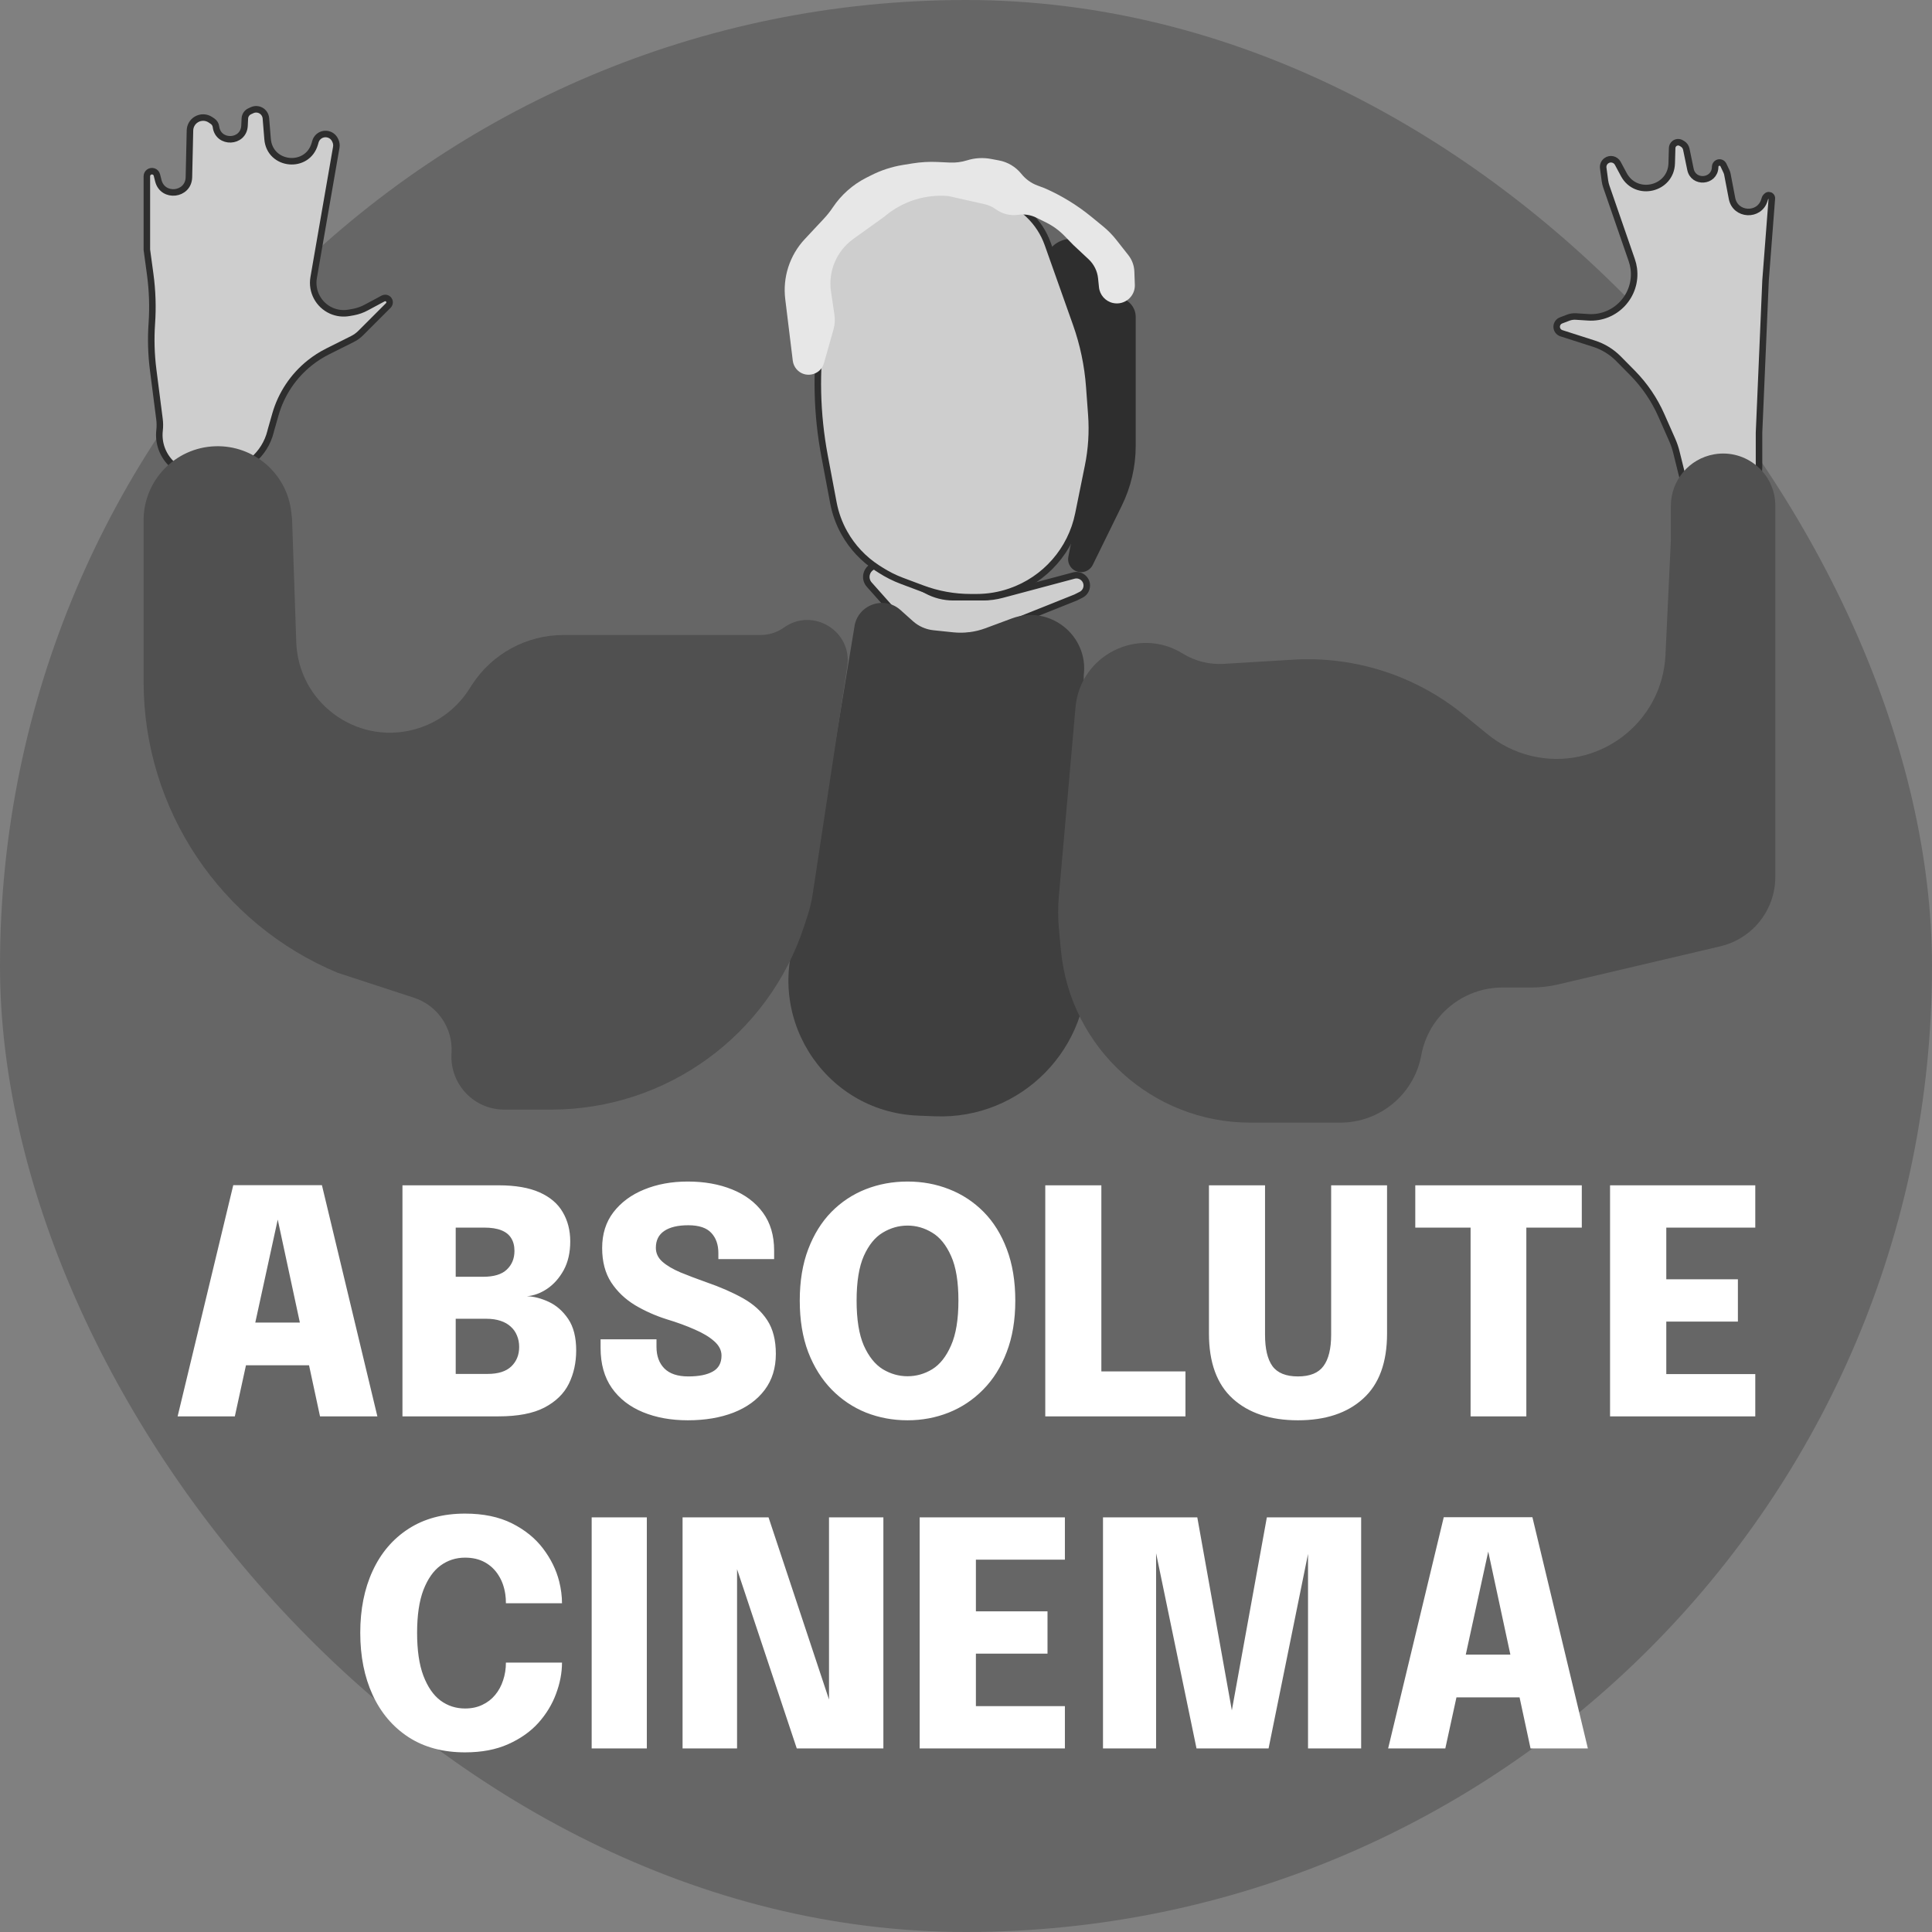 <svg width="64" height="64" viewBox="0 0 64 64" fill="none" xmlns="http://www.w3.org/2000/svg">
<rect x="0" y="0" width="64" height="64" fill="#808080" stroke="none"/>
<rect x="64" y="64" width="64" height="64" rx="32" transform="rotate(180 64 64)" fill="#666666"/>
<path d="M5.884 46.919L7.727 39.26H10.664L12.501 46.919H10.601L9.195 40.375H9.206L7.779 46.919H5.884ZM7.348 45.227V43.811H11.053V45.227H7.348ZM16.518 39.265C17.072 39.265 17.523 39.343 17.872 39.498C18.222 39.654 18.478 39.872 18.64 40.152C18.806 40.432 18.89 40.756 18.89 41.123C18.89 41.493 18.817 41.811 18.672 42.077C18.526 42.34 18.343 42.546 18.122 42.695C17.904 42.84 17.68 42.922 17.452 42.939C17.684 42.946 17.926 43.008 18.179 43.126C18.431 43.243 18.646 43.432 18.822 43.691C18.998 43.951 19.087 44.298 19.087 44.734C19.087 45.139 19.006 45.508 18.843 45.84C18.68 46.168 18.41 46.431 18.033 46.628C17.66 46.822 17.153 46.919 16.513 46.919H13.332V39.265H16.518ZM15.096 42.794L14.489 42.295H15.999C16.359 42.295 16.622 42.216 16.788 42.057C16.957 41.898 17.042 41.692 17.042 41.439C17.042 41.27 17.006 41.128 16.933 41.014C16.864 40.9 16.755 40.813 16.606 40.754C16.458 40.695 16.269 40.666 16.041 40.666H14.261L15.096 39.81V42.794ZM16.15 45.513C16.503 45.513 16.765 45.43 16.938 45.264C17.111 45.097 17.198 44.883 17.198 44.62C17.198 44.482 17.174 44.355 17.125 44.241C17.08 44.127 17.011 44.029 16.918 43.946C16.828 43.862 16.715 43.798 16.58 43.754C16.445 43.709 16.291 43.686 16.119 43.686H14.489L15.096 43.188V46.369L14.261 45.513H16.15ZM22.785 47.049C22.228 47.049 21.732 46.959 21.296 46.779C20.86 46.599 20.517 46.333 20.268 45.98C20.019 45.623 19.895 45.181 19.895 44.651C19.895 44.603 19.895 44.556 19.895 44.511C19.895 44.466 19.895 44.418 19.895 44.366H21.747C21.747 44.411 21.747 44.454 21.747 44.496C21.747 44.534 21.747 44.573 21.747 44.615C21.747 44.916 21.834 45.155 22.007 45.331C22.183 45.508 22.448 45.596 22.801 45.596C23.15 45.596 23.42 45.542 23.61 45.435C23.804 45.328 23.901 45.151 23.901 44.906C23.901 44.729 23.819 44.57 23.657 44.428C23.498 44.286 23.282 44.157 23.008 44.039C22.735 43.918 22.427 43.805 22.084 43.702C21.711 43.584 21.361 43.428 21.036 43.235C20.711 43.037 20.448 42.787 20.247 42.482C20.047 42.174 19.947 41.794 19.947 41.341C19.947 40.877 20.071 40.483 20.32 40.157C20.573 39.829 20.912 39.578 21.337 39.405C21.766 39.229 22.247 39.14 22.78 39.14C23.33 39.14 23.819 39.227 24.248 39.4C24.681 39.573 25.022 39.829 25.271 40.168C25.52 40.507 25.644 40.925 25.644 41.424C25.644 41.475 25.644 41.524 25.644 41.569C25.644 41.614 25.644 41.661 25.644 41.709H23.797C23.797 41.685 23.797 41.654 23.797 41.616C23.797 41.574 23.797 41.539 23.797 41.512C23.797 41.232 23.719 41.008 23.563 40.842C23.408 40.673 23.154 40.588 22.801 40.588C22.458 40.588 22.194 40.65 22.007 40.775C21.82 40.9 21.726 41.086 21.726 41.335C21.726 41.515 21.799 41.669 21.944 41.797C22.09 41.925 22.289 42.043 22.541 42.15C22.794 42.254 23.081 42.363 23.402 42.477C23.863 42.636 24.266 42.813 24.612 43.006C24.958 43.2 25.226 43.442 25.416 43.733C25.606 44.023 25.701 44.395 25.701 44.849C25.701 45.319 25.577 45.718 25.328 46.047C25.082 46.372 24.74 46.621 24.3 46.794C23.861 46.964 23.356 47.049 22.785 47.049ZM30.063 47.049C29.578 47.049 29.12 46.964 28.688 46.794C28.259 46.621 27.88 46.367 27.551 46.032C27.223 45.696 26.963 45.283 26.773 44.791C26.586 44.297 26.493 43.728 26.493 43.084C26.493 42.441 26.586 41.873 26.773 41.382C26.96 40.891 27.216 40.479 27.541 40.147C27.869 39.815 28.248 39.564 28.677 39.395C29.11 39.225 29.572 39.14 30.063 39.14C30.554 39.14 31.014 39.225 31.443 39.395C31.875 39.564 32.256 39.815 32.585 40.147C32.913 40.479 33.169 40.891 33.353 41.382C33.539 41.873 33.633 42.441 33.633 43.084C33.633 43.728 33.538 44.297 33.347 44.791C33.161 45.283 32.901 45.696 32.569 46.032C32.24 46.367 31.86 46.621 31.427 46.794C30.999 46.964 30.544 47.049 30.063 47.049ZM30.063 45.59C30.353 45.59 30.627 45.513 30.883 45.357C31.139 45.198 31.346 44.935 31.505 44.568C31.668 44.202 31.749 43.707 31.749 43.084C31.749 42.458 31.668 41.965 31.505 41.605C31.343 41.242 31.134 40.984 30.878 40.832C30.622 40.676 30.35 40.599 30.063 40.599C29.776 40.599 29.502 40.676 29.243 40.832C28.987 40.984 28.778 41.242 28.615 41.605C28.456 41.965 28.376 42.458 28.376 43.084C28.376 43.71 28.456 44.207 28.615 44.573C28.778 44.937 28.987 45.198 29.243 45.357C29.502 45.513 29.776 45.59 30.063 45.59ZM34.626 46.919V39.265H36.484V46.369L35.648 45.43H39.27V46.919H34.626ZM45.948 44.174C45.948 45.136 45.684 45.855 45.154 46.333C44.629 46.81 43.909 47.049 42.996 47.049C42.082 47.049 41.363 46.81 40.837 46.333C40.311 45.855 40.048 45.136 40.048 44.174C40.048 44.046 40.048 43.913 40.048 43.774C40.048 43.633 40.048 43.485 40.048 43.333V39.265H41.906V43.613C41.906 43.724 41.906 43.83 41.906 43.93C41.906 44.03 41.906 44.125 41.906 44.215C41.906 44.679 41.987 45.025 42.15 45.253C42.316 45.481 42.598 45.596 42.996 45.596C43.394 45.596 43.675 45.481 43.842 45.253C44.011 45.025 44.096 44.679 44.096 44.215V39.265H45.948V44.174ZM52.399 40.666H49.768L50.562 39.81V46.919H48.715V39.81L49.519 40.666H46.883V39.265H52.399V40.666ZM54.363 40.666L55.198 39.81V42.887L54.783 42.378H57.57V43.779H54.783L55.198 43.276V46.374L54.363 45.518H58.146V46.919H53.335V39.265H58.146V40.666H54.363ZM18.617 55.075C18.617 55.414 18.551 55.758 18.42 56.108C18.292 56.457 18.096 56.779 17.834 57.073C17.571 57.364 17.237 57.599 16.832 57.779C16.431 57.959 15.955 58.049 15.405 58.049C14.675 58.049 14.051 57.881 13.532 57.545C13.013 57.206 12.617 56.739 12.343 56.144C12.07 55.549 11.934 54.864 11.934 54.089C11.934 53.314 12.07 52.631 12.343 52.04C12.617 51.445 13.013 50.979 13.532 50.644C14.051 50.308 14.675 50.14 15.405 50.14C16.011 50.14 16.528 50.248 16.957 50.462C17.386 50.677 17.73 50.955 17.989 51.297C18.249 51.64 18.427 52.003 18.524 52.387C18.586 52.636 18.617 52.877 18.617 53.109H16.759C16.759 53.001 16.753 52.903 16.739 52.813C16.704 52.574 16.63 52.365 16.515 52.185C16.401 52.002 16.251 51.858 16.064 51.754C15.877 51.65 15.658 51.599 15.405 51.599C15.101 51.599 14.829 51.687 14.59 51.863C14.355 52.036 14.167 52.306 14.025 52.673C13.886 53.039 13.817 53.512 13.817 54.089C13.817 54.667 13.886 55.141 14.025 55.511C14.167 55.881 14.355 56.155 14.59 56.331C14.829 56.508 15.101 56.596 15.405 56.596C15.62 56.596 15.81 56.556 15.976 56.476C16.145 56.397 16.287 56.288 16.401 56.149C16.519 56.008 16.607 55.845 16.666 55.662C16.728 55.478 16.759 55.283 16.759 55.075H18.617ZM19.6 57.919V50.265H21.427V57.919H19.6ZM24.416 57.919H22.611V50.265H25.459L27.8 57.317L27.462 57.39V50.265H29.263V57.919H26.394L24.053 50.893L24.416 50.82V57.919ZM31.493 51.666L32.328 50.81V53.887L31.913 53.378H34.7V54.779H31.913L32.328 54.276V57.374L31.493 56.518H35.276V57.919H30.465V50.265H35.276V51.666H31.493ZM41.966 50.265H45.09V57.919H43.33V51.297L43.362 51.318L42.023 57.919H39.636L38.266 51.303L38.297 51.287V57.919H36.538V50.265H39.662L40.892 57.135H40.72L41.966 50.265ZM45.984 57.919L47.826 50.26H50.763L52.6 57.919H50.701L49.295 51.375H49.305L47.878 57.919H45.984ZM47.447 56.227V54.811H51.153V56.227H47.447Z" fill="white"/>
<path d="M58.27 14.336L58.27 14.336V14.34V15.468C58.27 16.18 57.693 16.757 56.981 16.757C56.388 16.757 55.872 16.352 55.73 15.777L55.535 14.988C55.5 14.845 55.453 14.705 55.393 14.57L55.034 13.758C54.804 13.237 54.481 12.762 54.081 12.356L53.614 11.883C53.388 11.654 53.11 11.483 52.803 11.385L51.724 11.039C51.63 11.009 51.567 10.922 51.567 10.825C51.567 10.731 51.625 10.647 51.712 10.614L51.953 10.522C52.034 10.492 52.119 10.479 52.205 10.485L52.611 10.511C53.511 10.569 54.24 9.789 54.121 8.895C54.108 8.8 54.086 8.707 54.054 8.616L53.211 6.179C53.19 6.118 53.175 6.055 53.166 5.991L53.109 5.567C53.096 5.473 53.136 5.379 53.213 5.324C53.339 5.232 53.517 5.273 53.591 5.41L53.791 5.783C54.2 6.545 55.355 6.271 55.378 5.407L55.392 4.905C55.393 4.845 55.422 4.79 55.469 4.753C55.533 4.704 55.621 4.698 55.691 4.739L55.734 4.764C55.799 4.803 55.846 4.868 55.861 4.943L55.999 5.611C56.097 6.084 56.789 6.033 56.816 5.55L56.817 5.519C56.82 5.467 56.851 5.42 56.898 5.397C56.97 5.362 57.057 5.393 57.091 5.466L57.193 5.682C57.206 5.711 57.216 5.741 57.222 5.773L57.375 6.572C57.483 7.142 58.285 7.182 58.449 6.626L58.464 6.577C58.47 6.555 58.482 6.535 58.498 6.519L58.523 6.495C58.562 6.455 58.626 6.455 58.666 6.495C58.687 6.516 58.697 6.545 58.695 6.574L58.486 9.289L58.486 9.289L58.486 9.293L58.27 14.336Z" fill="#CECECE" stroke="#2E2E2E" stroke-width="0.216"/>
<path d="M8.977 14.241L8.977 14.241L8.976 14.244L8.963 14.297C8.773 15.055 8.124 15.61 7.345 15.679L6.729 15.735C5.888 15.81 5.19 15.095 5.286 14.256C5.3 14.132 5.299 14.007 5.283 13.883L5.074 12.252C5.009 11.744 4.994 11.231 5.029 10.721C5.067 10.177 5.049 9.63 4.976 9.09L4.865 8.273V7.103V5.839C4.865 5.786 4.889 5.737 4.931 5.705C5.027 5.632 5.167 5.68 5.197 5.797L5.245 5.987C5.392 6.567 6.244 6.471 6.258 5.872L6.293 4.32C6.297 4.171 6.375 4.035 6.502 3.958C6.648 3.869 6.832 3.873 6.973 3.969L7.043 4.016C7.104 4.058 7.145 4.125 7.154 4.199C7.226 4.775 8.073 4.743 8.1 4.162L8.111 3.926C8.116 3.821 8.179 3.728 8.275 3.685L8.353 3.649C8.448 3.606 8.558 3.612 8.648 3.664C8.739 3.717 8.799 3.812 8.808 3.917L8.864 4.606C8.936 5.496 10.189 5.616 10.43 4.757L10.448 4.694C10.465 4.632 10.499 4.576 10.546 4.532C10.722 4.37 11.004 4.427 11.102 4.645L11.113 4.668C11.143 4.735 11.152 4.81 11.139 4.882L10.488 8.63L10.488 8.63L10.39 9.199C10.312 9.653 10.552 10.102 10.972 10.291C11.158 10.374 11.364 10.399 11.565 10.363L11.701 10.339C11.851 10.311 11.997 10.261 12.131 10.188L12.692 9.887C12.734 9.865 12.784 9.864 12.826 9.885C12.915 9.93 12.934 10.048 12.864 10.118L11.951 11.031C11.87 11.113 11.775 11.181 11.672 11.232L10.855 11.641C10.643 11.747 10.443 11.875 10.258 12.023C9.712 12.459 9.316 13.055 9.124 13.726L8.977 14.241Z" fill="#CECECE" stroke="#2E2E2E" stroke-width="0.216"/>
<path d="M29.261 18.776L30.692 19.557C30.965 19.706 31.271 19.784 31.582 19.784H32.558C32.772 19.784 32.984 19.756 33.19 19.701L35.57 19.066C35.787 19.008 36.001 19.172 36.001 19.397C36.001 19.527 35.927 19.645 35.811 19.703L35.632 19.793L32.995 20.848C32.61 21.002 32.199 21.081 31.784 21.081H31.467C30.737 21.081 30.042 20.769 29.557 20.223L28.794 19.365C28.71 19.27 28.678 19.141 28.709 19.019C28.769 18.777 29.042 18.657 29.261 18.776Z" fill="#CECECE" stroke="#2E2E2E" stroke-width="0.216"/>
<path d="M28.301 20.783C28.39 20.044 29.276 19.711 29.83 20.208L30.241 20.576C30.43 20.746 30.669 20.852 30.923 20.878L31.583 20.947C31.941 20.983 32.302 20.938 32.639 20.813L33.523 20.485C34.773 20.022 36.069 21.052 35.9 22.374V22.374V30.111L36.004 31.844C36.176 34.706 33.839 37.092 30.974 36.979L30.418 36.957C27.248 36.832 25.212 33.537 26.518 30.646V30.646C26.679 30.291 26.792 29.917 26.855 29.533L28.301 20.783V20.783Z" fill="#3F3F3F"/>
<path d="M13.687 24.174C14.444 23.981 15.101 23.509 15.526 22.853L15.634 22.686C16.3 21.656 17.443 21.035 18.669 21.035H25.195C25.473 21.035 25.743 20.949 25.97 20.788V20.788C26.932 20.104 28.244 20.912 28.067 22.079L26.922 29.613C26.884 29.862 26.826 30.108 26.747 30.348L26.637 30.683C25.451 34.306 22.07 36.757 18.258 36.757L16.703 36.757V36.757C15.703 36.757 14.906 35.92 14.956 34.921L14.959 34.86C14.999 34.046 14.49 33.306 13.716 33.052L11.189 32.226V32.226C7.295 30.606 4.757 26.802 4.757 22.584V18.469V17.235C4.757 15.914 5.803 14.829 7.124 14.783V14.783C8.41 14.738 9.512 15.693 9.65 16.973L9.676 17.214L9.814 21.271C9.882 23.253 11.765 24.665 13.687 24.174V24.174Z" fill="#505050"/>
<path d="M50.703 25.035C50.182 24.907 49.697 24.665 49.281 24.326L48.485 23.676C46.895 22.379 44.875 21.728 42.827 21.853L40.543 21.991C40.063 22.021 39.586 21.901 39.177 21.648V21.648C37.7 20.737 35.781 21.7 35.628 23.428L35.077 29.668C35.044 30.044 35.045 30.422 35.08 30.798L35.145 31.479C35.452 34.716 38.17 37.189 41.421 37.189H44.396C45.714 37.189 46.845 36.248 47.083 34.951V34.951C47.322 33.655 48.453 32.713 49.771 32.713H50.726C51.025 32.713 51.322 32.679 51.613 32.611L56.987 31.348C57.39 31.253 57.761 31.055 58.063 30.772V30.772C58.54 30.325 58.81 29.7 58.81 29.047V19.124V16.755C58.81 15.682 57.845 14.868 56.788 15.049V15.049C55.957 15.192 55.35 15.912 55.35 16.755V17.884L55.171 21.697C55.065 23.968 52.911 25.576 50.703 25.035V25.035Z" fill="#505050"/>
<path d="M34.615 8.987C34.447 8.221 35.287 7.633 35.95 8.053V8.053C36.156 8.184 36.299 8.395 36.344 8.635L36.477 9.34C36.53 9.62 36.761 9.832 37.044 9.861V9.861C37.372 9.894 37.622 10.17 37.622 10.5V14.767C37.622 15.455 37.464 16.134 37.161 16.751L36.199 18.713C36.135 18.842 36.011 18.931 35.868 18.95V18.95C35.577 18.988 35.334 18.729 35.391 18.441L36.212 14.25C36.247 14.07 36.146 13.891 35.974 13.828V13.828C35.807 13.767 35.706 13.597 35.733 13.421L35.873 12.496C35.941 12.052 35.807 11.6 35.509 11.263L35.232 10.951C35.069 10.766 34.955 10.543 34.903 10.302L34.615 8.987Z" fill="#2E2E2E"/>
<path d="M27.35 9.961L27.351 9.954V9.946V9.479C27.351 8.959 27.505 8.451 27.794 8.018C28.048 7.636 28.398 7.327 28.808 7.122L29.453 6.8L29.405 6.703L29.466 6.792C30.059 6.386 30.772 6.191 31.489 6.239L31.635 6.249C31.826 6.262 32.015 6.29 32.202 6.333L33.073 6.533C33.835 6.759 34.443 7.335 34.709 8.085L35.646 10.726C35.885 11.399 36.032 12.101 36.084 12.812L36.152 13.737C36.194 14.307 36.158 14.88 36.044 15.44L35.723 17.023C35.481 18.22 34.623 19.199 33.468 19.596C33.108 19.721 32.729 19.784 32.347 19.784H32.156C31.605 19.784 31.058 19.685 30.543 19.491L29.879 19.242C29.628 19.148 29.389 19.027 29.164 18.883L29.064 18.819C28.61 18.526 28.234 18.126 27.97 17.654C27.795 17.342 27.673 17.004 27.607 16.653L27.314 15.098C27.053 13.707 27.021 12.283 27.22 10.882L27.35 9.961Z" fill="#CECECE" stroke="#2E2E2E" stroke-width="0.216"/>
<path d="M26.012 9.907C25.969 9.552 26.003 9.192 26.112 8.852V8.852C26.224 8.504 26.411 8.185 26.661 7.919L27.291 7.245C27.4 7.128 27.499 7.004 27.587 6.872V6.872C27.867 6.454 28.249 6.115 28.697 5.888L28.856 5.808C29.186 5.64 29.54 5.525 29.905 5.465L30.228 5.413C30.501 5.369 30.778 5.353 31.054 5.366L31.465 5.385C31.658 5.394 31.85 5.369 32.034 5.312V5.312C32.292 5.231 32.565 5.215 32.83 5.265L33.09 5.314C33.383 5.368 33.646 5.526 33.833 5.758V5.758C33.973 5.933 34.157 6.067 34.367 6.145L34.605 6.234V6.234C35.161 6.477 35.681 6.795 36.151 7.179L36.538 7.496C36.702 7.63 36.85 7.781 36.98 7.946L37.377 8.45C37.5 8.606 37.57 8.796 37.577 8.994L37.593 9.433C37.608 9.823 37.25 10.122 36.868 10.037V10.037C36.618 9.981 36.431 9.771 36.405 9.515L36.375 9.221C36.351 8.98 36.239 8.755 36.062 8.589L35.555 8.115L35.259 7.811C35.085 7.632 34.882 7.484 34.658 7.373L34.332 7.211C34.146 7.119 33.935 7.086 33.73 7.116V7.116C33.469 7.153 33.201 7.088 32.987 6.932V6.932C32.875 6.851 32.748 6.793 32.613 6.763L31.421 6.495V6.495C30.669 6.429 29.922 6.66 29.339 7.141L29.298 7.175L28.264 7.918C27.991 8.115 27.777 8.384 27.648 8.695V8.695C27.521 8.999 27.48 9.332 27.528 9.657L27.642 10.43C27.666 10.591 27.655 10.756 27.611 10.912L27.295 12.029C27.18 12.434 26.661 12.549 26.386 12.23V12.23C26.318 12.151 26.275 12.053 26.262 11.949L26.012 9.907Z" fill="#E7E7E7"/>
</svg>
